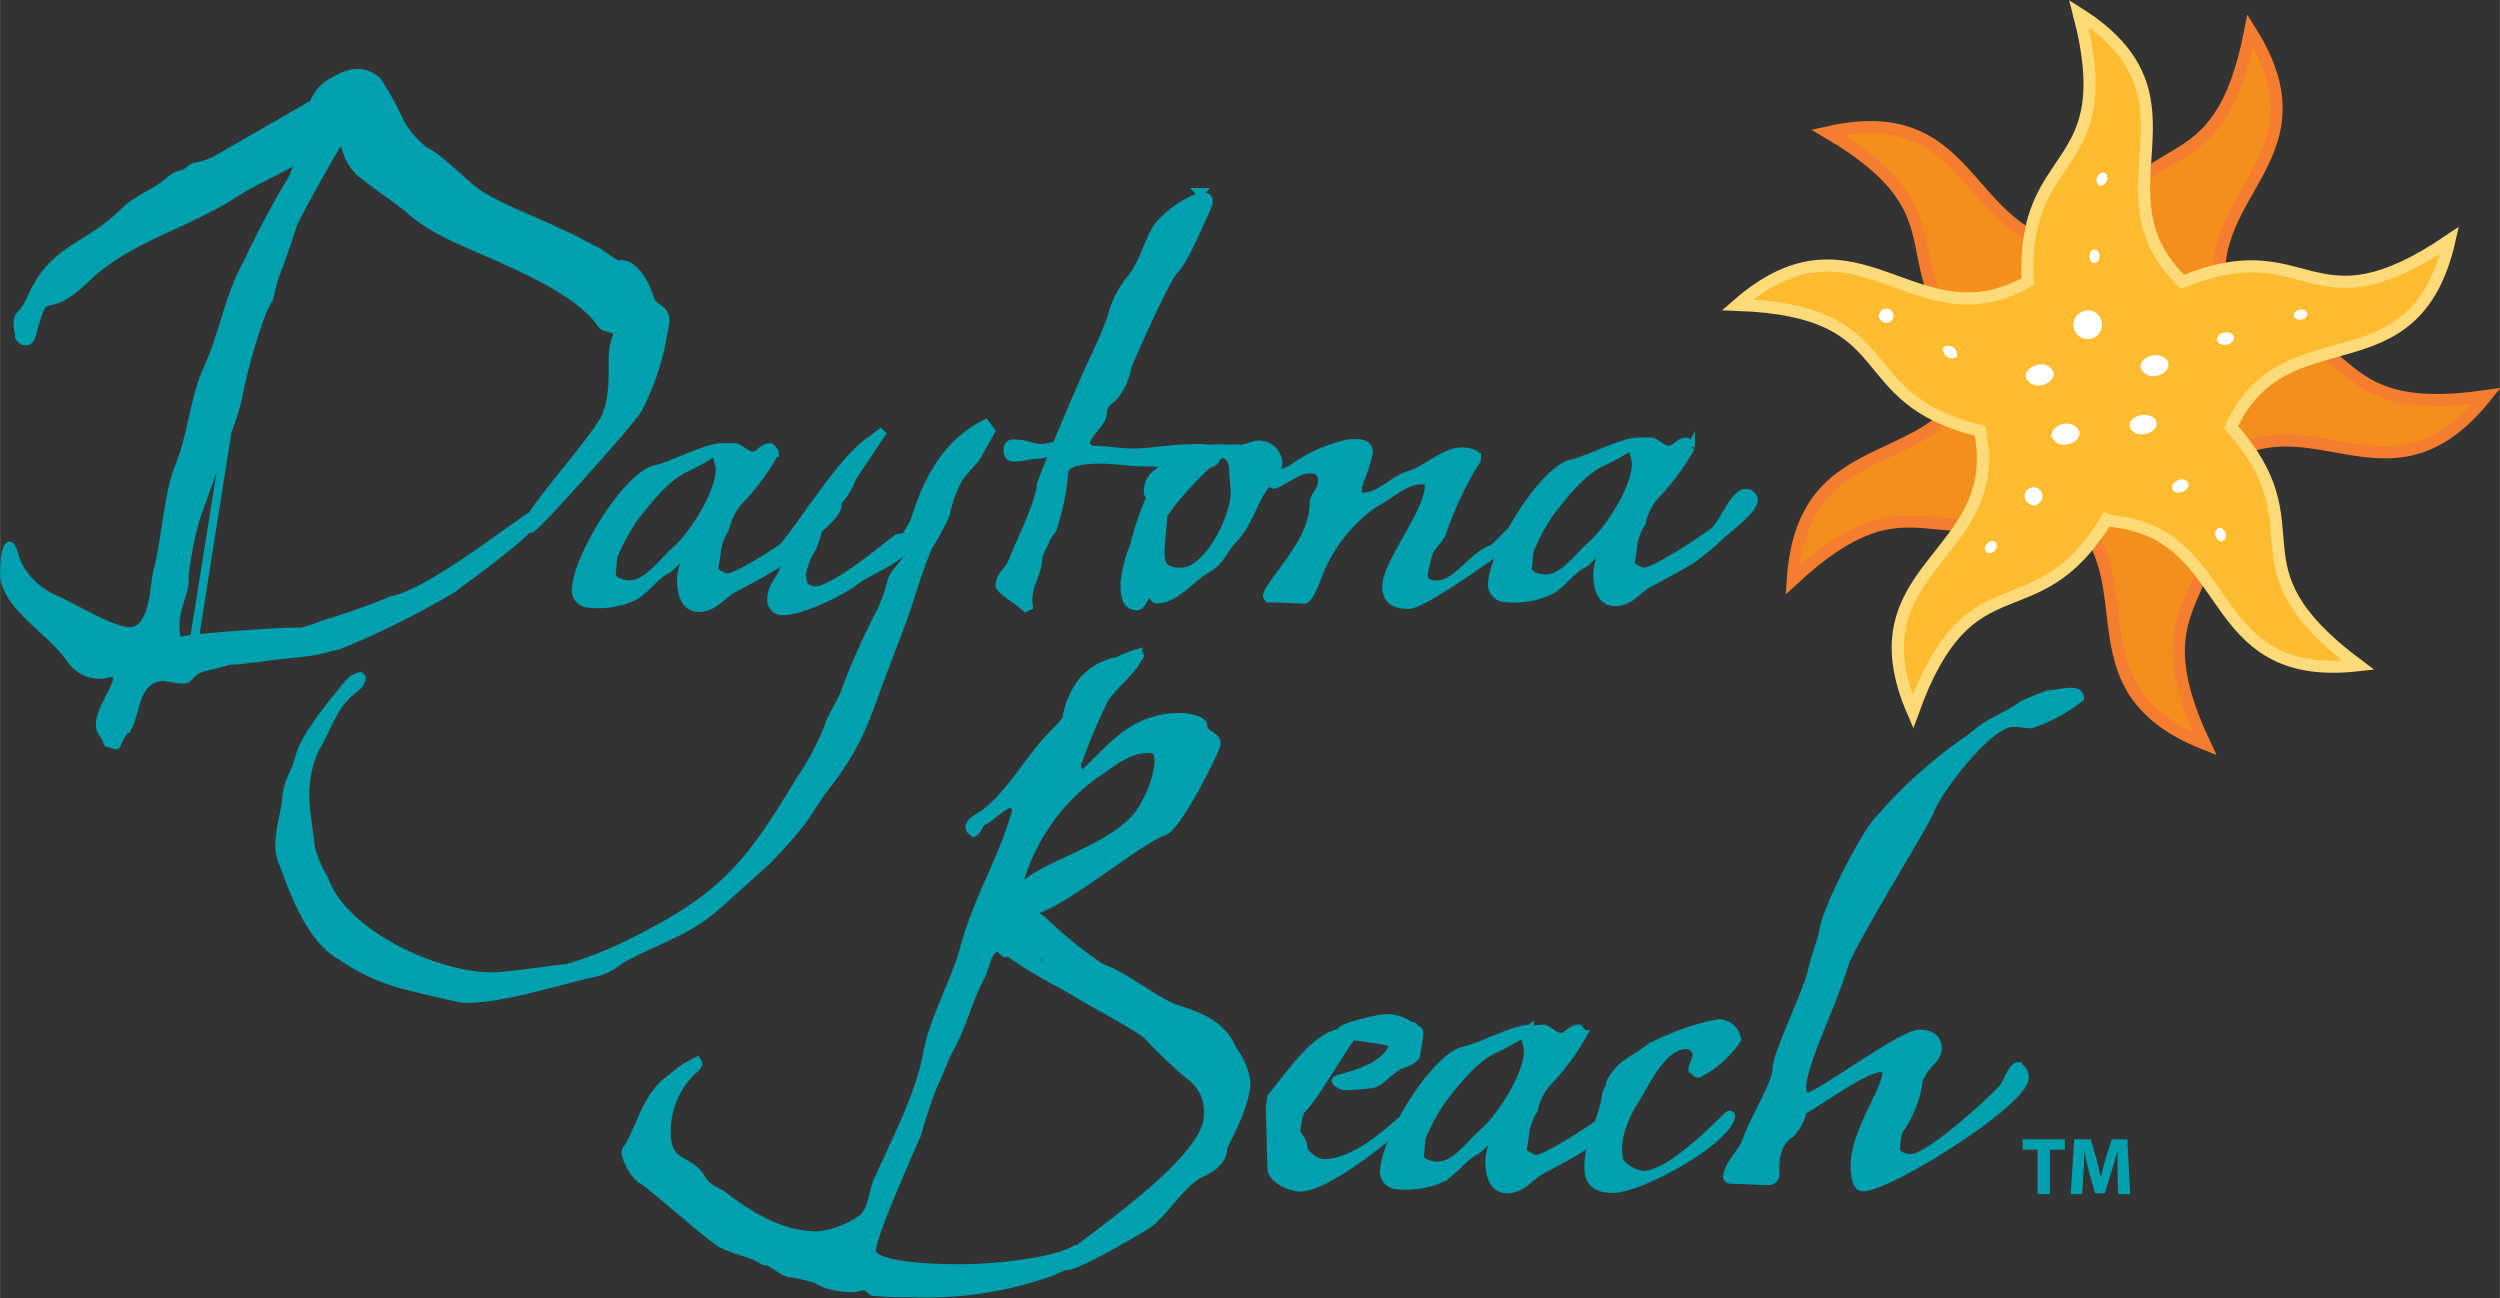 <svg xmlns="http://www.w3.org/2000/svg" width="2.58in" height="1.34in" viewBox="0 0 185.67 96.44"><rect x="0" y="0" width="185.67" height="96.44" fill="#333333" stroke="none"/><defs><style>.a,.b,.f{fill:#00a0af;}.a,.f{stroke:#00a0af;}.a{stroke-width:0.62px;}.c{fill:#f3901d;stroke:#f47d30;}.c,.d{stroke-width:0.9px;}.d{fill:#fdbb30;stroke:#ffda78;}.e{fill:#fff;}.f{stroke-width:0.4px;}</style></defs><title>daytona-beach</title><path class="a" d="M63.37,95.67a6.6,6.6,0,0,1-1.44-.15A4.4,4.4,0,0,1,60.61,95a10.71,10.71,0,0,0-1.74-.41c-.71,0-1.52-.91-1.93-.91-.2,0-.3-.1-.51-.2-.92-.51-1.93-.62-2.85-1.12s-5.7-4.79-6-4.79a3.83,3.83,0,0,1-1.12-1.93.52.52,0,0,1,.2-.41c1-1.73,1.43-4,3.26-5.19a7,7,0,0,1,1.83-1.22l.1.2-.1.21a6.21,6.21,0,0,0-2.24,5c0,2.34,1.73,1.84,2.55,3.26.4.71.81.81,1.52,1.22,2,1.53,4.38,3.06,7.13,3.06a7.23,7.23,0,0,0,3.15-1.13c1-.6.92-2.23,1.43-3.15,1.32-3,2.95-6,3.56-9.16.51-2.75,2-5.19,2.75-7.84.92-3.56,2.85-6.61,3.86-10.18v-.2a.44.44,0,0,0-.4-.41c-.51,0-1.33.92-1.94,1.23-.4.1-.51.81-.81.91-.1-.1-.3-.2-.3-.41,0-.4.81-.81,1.11-1,2-1.53,3.36-4.18,5.19-6,.31-.31.92-.91.92-1.12a5.13,5.13,0,0,1,.51-1.63A4.36,4.36,0,0,1,83,49.11a9.75,9.75,0,0,1,1.53-.61c0,.1.11.1.11.2a.1.1,0,0,1-.11.1c-.3.92-1.93,2.14-2.54,3.16a44.18,44.18,0,0,0-2,4.78c0,.41.2,1,.5.72,2-1.79,3.54-4.2,7.21-4.2.51,0,1.65.23,1.65.63,0,.72,1,.72,1,1.32,0,.41-2.85,6.11-3.87,6.52-1.94.61-8.14,5.93-10.07,5.93-.41,0-.7-.73-.7-1.14,0-2,7.71-3.26,9.34-6.83a7.75,7.75,0,0,0,1-2.95c0-.71,0-1.12-.81-1.12-1.53,0-2.75,1.12-4,1.94a15,15,0,0,0-5.81,9l-.09.21c0,.81,1.62,1.12,2.13,1.63a32.42,32.42,0,0,0,4.27,3.46c1.94.71,3.47,2.13,5.4,3C89,75.47,90.73,76,91.55,78a4.88,4.88,0,0,1,1,2.34c0,1.94-1.73,4.68-1.73,5,0,.92-1,1.53-1.73,1.84-1.58.86-2.76,3.18-4.1,3.91-.82.51-4.8,2.83-5.71,2.93-.1-.1.51-1,.51-1,2.14-1.73,9.92-7.06,9.92-10.11a3.28,3.28,0,0,0-1.33-3,35.07,35.07,0,0,1-3.15-3c-.31-.41-4.48-2.65-5.29-3.16-.31-.2-1.23-.71-1.23-.71a33.4,33.4,0,0,1-4-2.45,2.17,2.17,0,0,0-.6-.2h-.21c-.71.51-.71,1.53-1.12,2.24-.92,1.73-1.32,3.66-2.34,5.4-.41.81-.71,1.73-1.12,2.54a38.49,38.49,0,0,0-1.22,3.67c-.61,1.42-3.36,7.53-3.36,8.65,0,1.32,5.7,1.32,6.72,1.32,2,0,6.81-.41,8.45-1.43.1,0,.71-.1.5.21,0,.51-1.83,1.22-2.23,1.43a27.34,27.34,0,0,1-10.29,1.62,30.07,30.07,0,0,1-3.05-.1c-.2-.1-.41-.42-.71-.41S63.67,95.67,63.37,95.67Zm9.57-.25v-.1a.37.37,0,0,0-.3.1l.3.1Zm1.73-25.14c-.1,0-.3,0-.3.2a.47.47,0,0,0,.3.31c.1,0,.2-.31.2-.41S74.77,70.28,74.67,70.28Zm2.65.81c-.1,0-.21.21-.21.31s.21.1.21.1l.1-.31C77.42,71.09,77.42,71.09,77.32,71.09Z"/><path class="a" d="M96.57,88.19c-.71,0-2.13-.61-2.13-1.42,0,0-.11-4-.11-4.17v-.51l.11-.62c1.22-1.42,3.36-4.78,5.39-4.78.1,0,.3.1.41.1l.2.11c-1,1.32-3,4.88-3.87,5.59A7.87,7.87,0,0,0,96.26,84c0,.31.52.67.52,1.18s.91,1.22,1.52,1.22c2.85,0,5.91-3.46,6.31-3.56l.11.1C103.19,84.43,98.5,88.19,96.57,88.19Zm6.93-8.8c-.62.41-1.09,1.14-1.81,1.14a18.09,18.09,0,0,1-1.86.13c-.1,0-.61-.2-.61-.41s3.53-.59,4.28-2.61c.17-.47-3.91-.62-3.91-1s2.89-1,3.29-1a3,3,0,0,1,1.63.41c-.1.3.53,0,.53.32s.52-.27.31.83l-.21,1.23C104.74,79,104.1,78.88,103.5,79.39Zm-.31-2.6-.31.11a.1.1,0,0,0-.1.1c0,.2.31.3.41.3s.2-.1.2-.3A.22.22,0,0,0,103.19,76.79Z"/><path class="a" d="M126.12,79.74c-.1,0-.41-.3-.41-.3,0-.31.31-.71.31-1.12a.79.79,0,0,0-.82-.71c-1.73,0-3,2.85-3.76,4.07-1.66,2.59-1.23,4.17-1.23,4.27,0,.72,1.33,1.32,1.84,1.32,2.24,0,6.21-4.47,6.41-4.47a.1.1,0,0,1,.1.1c-.3,1.83-6.72,5.39-8.75,5.39-1.22,0-1.83-.4-1.83-1.62,0-2,1.12-3.57,1.32-5.4.1-.21.1-.41.31-.61-.11,0,0-.31.2-.61.81-1.22,1.63-1.32,2.74-2.24A18.69,18.69,0,0,1,127.64,76,1.41,1.41,0,0,1,129,77.2,7.64,7.64,0,0,1,126.12,79.74Zm1.12-2.54c-.1,0-.21.21-.21.21l.21.2a.22.22,0,0,0,.21-.2Z"/><path class="a" d="M152.09,51.59c.71,0,2.37-.57,2.37.25a11.92,11.92,0,0,1-3.59,1.94c-.61,0-.65-.1-1.36-.1-1.84,0-5.6,5-6.21,6.61-.21.71-5.71,9.57-6.31,11.3-.41,1.32-.92,2.65-1.43,3.87-.2.51-1.73,4.07-1.73,5.29,0,.31.1.71.41.71.81,0,7-4.68,8.34-4.68.72,0,1.33.31,1.33,1.12s-1.12,1.22-1.43,2.44A8.19,8.19,0,0,1,141,84a6,6,0,0,0-.2,1.32c0,.51.71.71,1.12.71,1.33,0,5.8-4.07,6.82-5.19.31-.3.71-1.63,1.12-1.63a.91.91,0,0,1,.51.82c0,1.83-10.08,8.14-12,8.14-.61,0-.61-1.22-.61-1.63,0-2.44,2.34-5.6,2.34-6.82a.37.37,0,0,0-.41-.4c-1.22,0-4.78,2.64-5.8,3.15a3.57,3.57,0,0,1-.91,1.73c-1.33.82-1.13,2.65-1.13,3a.48.48,0,0,1-.5.51h-.21c-.4,0-2.13-.1-2.64-.1a.22.22,0,0,1-.21-.2c0-.82,1.12-1.83,1.42-2.65.42-1.42,2.25-4.28,2.25-5.39s2.34-5.81,2.64-7.33c.21-1,.61-1.84.82-2.85.2-1.63,2.85-6.72,3.87-8a35.37,35.37,0,0,1,7.12-6.41,9.41,9.41,0,0,1,2.14-1.43,14.36,14.36,0,0,0,1.53-.88C150.08,52.35,152.09,51.59,152.09,51.59Z"/><path class="a" d="M119.58,83.54a19.64,19.64,0,0,1-1.84,1.52c-1.12.72-2.13,1.23-3.25,1.84-.82.41-1.43,1.42-2.55,1.42s-1.32-1.22-1.32-2.14c0-.61.51-1.83.31-1.83s-1,.92-1.33,1.12c-.91.41-1.7,1.65-2.63,2.07a6.34,6.34,0,0,1-3.17.48,1,1,0,0,1-1-.92c0-2.44,3.77-8.55,5.91-9.06,1.11-.2,3.78-1.63,4.91-1.63a19.27,19.27,0,0,1-2.67,1.53c-1.53.71-2.88,2.47-3.9,3.8a15.28,15.28,0,0,0-1.5,2.82c0,.3-.1,1.11-.1,1.32,0,.51.91.71,1.32.71,1.32,0,2.44-1.62,3.36-2.44,1.32-1.12,3.36-4.28,3.36-6.11,0-.41-.21-.71-.21-1.12s1-.51,1.33-.51.81.61,1.32.61.71-.61,1.33-.61c0,0,.3.31.3.41a17.79,17.79,0,0,1-2.44,3.36,4.36,4.36,0,0,0-1.22,2.24,4.61,4.61,0,0,0-.62,1.53c0,.4-.2,1.32-.2,1.52s.72.61,1,.61c.82,0,4.48-2.44,5.19-3s1.53-2.85,2.34-2.85c.31,0-.27.23-.27.54C121.34,81.54,120.19,82.93,119.58,83.54Zm-11.3-4.38.2.1a.57.57,0,0,0,.11-.41A.46.46,0,0,0,108.28,79.16Z"/><path class="b" d="M151.33,85.39h-1.11v-.77h3.14v.77h-1.11v3.3h-.92Z"/><path class="b" d="M157.27,87.14c0-.49,0-1.08,0-1.68h0c-.13.52-.3,1.1-.46,1.58l-.49,1.59h-.72l-.44-1.57c-.13-.49-.26-1.06-.37-1.6h0c0,.55,0,1.18-.06,1.69l-.08,1.54h-.86l.26-4.07h1.23l.4,1.37c.13.46.25,1,.34,1.45h0c.11-.47.25-1,.39-1.47l.43-1.35H158l.21,4.07h-.89Z"/><path class="c" d="M164,34.88c7.39-6.17,13.27,3.8,20.65-5.46-12.46,1.81-8.94-5.24-19.19-5.84-3.38-9,8-11.26,1.67-21.29-2.41,12.36-7.89,6.7-11.84,16.18-9.63.2-8-11.26-19.54-8.64,10.86,6.37,3.77,9.89,11.4,16.77-2.58,9.27-13.21,4.63-14,16.45,9.23-8.57,10.56-.76,19.34-6.1,8.05,5.28.24,13.92,11.24,18.29-5.35-11.39,2.49-10.29.09-20.27"/><path class="d" d="M156.46,38.59c-5.36,8.76-10.12,2.43-14.39,14.27C137.38,42,149,41.41,147.05,32c-10-2.43-5.4-8.9-18-9.36,8.93-7.78,13.17,3,21.55-1.72-.53-10.25,7-7.73,3.8-19.91,10,6.32.76,13.25,7.7,19.92,9.5-3.91,9.38,4,19.82-3.07C179.3,29.39,169.68,23,165.7,31.72c6.83,7.67-.65,10.17,9.44,17.69-11.77,1.33-8.87-9.87-18.46-10.73Z"/><path class="e" d="M156.07,23.82a1.06,1.06,0,1,1-1.18-.74A1,1,0,0,1,156.07,23.82Z"/><path class="e" d="M152.52,27.68c.07.42-.34.83-.91.93a1,1,0,0,1-1.16-.6c-.06-.41.34-.83.92-.92A.94.94,0,0,1,152.52,27.68Z"/><path class="e" d="M154.44,32.08c.07.42-.34.83-.91.92a1,1,0,0,1-1.16-.59c-.06-.42.34-.83.91-.93A1,1,0,0,1,154.44,32.08Z"/><path class="e" d="M160.17,31.38c.06.39-.33.78-.88.87s-1-.16-1.11-.55.33-.79.88-.87S160.11,31,160.17,31.38Z"/><path class="e" d="M161.05,27c.07.41-.34.83-.91.92a1,1,0,0,1-1.16-.59c-.06-.42.34-.84.91-.93S161,26.59,161.05,27Z"/><path class="e" d="M165.92,25.05c0,.26-.21.51-.55.56s-.66-.1-.7-.35.2-.51.55-.57S165.88,24.8,165.92,25.05Z"/><path class="e" d="M171.37,23.29c0,.21-.17.41-.44.45s-.53-.08-.56-.29.16-.4.44-.45S171.34,23.09,171.37,23.29Z"/><path class="e" d="M150.73,37.43a.66.66,0,1,1,.77-.12A.56.56,0,0,1,150.73,37.43Z"/><path class="e" d="M147.51,41a.44.44,0,0,1,.09-.62c.2-.21.48-.25.62-.1a.45.45,0,0,1-.09.62A.46.46,0,0,1,147.51,41Z"/><path class="e" d="M161.35,36.34c-.1-.24.08-.54.41-.67a.57.57,0,0,1,.76.19c.1.24-.08.54-.41.67S161.44,36.58,161.35,36.34Z"/><path class="e" d="M165.06,40.2c-.19.06-.42-.12-.5-.38a.47.47,0,0,1,.21-.6c.2-.06.43.12.51.38A.46.46,0,0,1,165.06,40.2Z"/><path class="e" d="M155.92,13.77a.46.46,0,0,1-.15-.62c.11-.26.35-.4.54-.32a.45.45,0,0,1,.15.61C156.35,13.7,156.11,13.85,155.92,13.77Z"/><path class="e" d="M144.33,25.79a.66.66,0,0,1,1,.73.67.67,0,0,1-1-.73Z"/><path class="e" d="M139.59,23.29a.53.53,0,1,1,.2.59C139.56,23.72,139.47,23.45,139.59,23.29Z"/><path class="e" d="M155.57,18.53c.21,0,.37.23.36.51s-.18.51-.39.5-.36-.23-.36-.51S155.36,18.52,155.57,18.53Z"/><path class="a" d="M71.24,35.45a8.67,8.67,0,0,0-1,2.73,19.53,19.53,0,0,1-1.32,2.44c-.51,1.23-.92,2.44-1.33,3.77-.51,1.63-1.22,3.36-1.83,5-1.63,4.28-1.83,5.71-4.78,9.47-.51.71-.92,1.43-1.43,2.14A35.1,35.1,0,0,1,56.88,64c-.81.71-2.45,2.21-3.26,2.92-2.44,2.34-4.78,2.78-7.63,4.41a4.4,4.4,0,0,1-1.83.92c-2.85.61-6.72,1.93-9.57,1.93-.51,0-3.73-.81-4.17-.92A14.58,14.58,0,0,1,25.33,71c-2.36-1.27-3.66-5.19-4.27-6.81a3.19,3.19,0,0,1-.31-1.43c0-1.12.41-2.34.51-3.46.1-1.32.72-1.93,1-3.15.41-1.52,2.54-4.08,3.56-5.3a1.49,1.49,0,0,1,.92-.61l.1.1c0,.61-.92,1-1.22,1.43-1,1-1.53,2.74-2.24,3.86a8.05,8.05,0,0,0-.71,3.77c0,.81.4,3.16.4,3.56a8.9,8.9,0,0,0,1,2.34c1.42,4.08,8.35,7.23,12.42,7.23,1.22,0,5.09-.61,5.6-.61a28.61,28.61,0,0,0,5-2c6.72-3.36,8.55-5.69,12.42-12.11a19.65,19.65,0,0,0,2-3.76c.3-1,1-1.84,1.32-2.85a54.07,54.07,0,0,1,2.44-5.5,10.23,10.23,0,0,0,.92-2.44c.2-.92,1.42-1.53,1.42-2.65,0-.51-.1-.41-.5-.41-.11,0,.61-1,.81-1.52.41-1,1.39-5.28,5.26-7.21l.41.55C71.86,35.1,72.86,33.41,71.24,35.45Zm-13.95,9c0-1,1-1.73,1-2.54,0-.61-.51-.61-.51-.72s.1-.1.1-.2c1.53-1.73,4.78-7.06,6.82-8.28L65.6,32l-2.33,3.49a5.23,5.23,0,0,1-1.49,2.18c-1.12,1-.89,1.75-1.5,3.07a4.91,4.91,0,0,0-.74,2,4.31,4.31,0,0,0,.09.5c0,.41.61.61.92.61,1.53,0,6-3.87,6.11-3.87l1.1-.22c-.1,1.53-3.27,2.59-4.28,3.4s-4,2.22-5.27,2.22A.82.82,0,0,1,57.29,44.49ZM61.36,56.3v.1l.31.1c.1-.1.2-.2.2-.31s-.1-.2-.2-.2A.28.28,0,0,0,61.36,56.3Z"/><path class="a" d="M89.64,15.4c-.31.61-1.63,3.87-2.44,4.68-.62.61-3.06,6.11-3.47,7.13a5,5,0,0,1-1,2.24c-.51.4-.82.71-.82,1.12,0,.91-1.12,1.42-1.32,2.44l.41.4c1.12,0,2.13.21,3.15.21,1.43,0,2.75-.31,4.18-.31.51,0,2-.2,2,.62,0,.61-1.12.61-1.63.61-1.22,0-2.44-.21-3.66-.21s-2.14-.2-3.26-.2c-.71,0-2.75,0-2.75,1a18.8,18.8,0,0,1-.81,4c0,.2-.61.81-.61,1.11a7.19,7.19,0,0,0-.51,1.13c0,1.32-.92,2.13-.71,3.66l-.21.1c-.4-.41-1.93-1.32-1.93-1.63,0-.81.71-1.12.92-1.73.5-1.32,2.13-4.58,2.13-5.7,0-.3,2.55-6.31,3.06-7.43.71-1.73,1.63-3.36,2.23-5.19A7.25,7.25,0,0,1,84,20.69c.92-1.12,1.22-2.64,1.93-3.76C86.89,15.5,90.45,13.47,89.64,15.4ZM79.77,32.81c-.11,0-.21.4-.21.5a.33.33,0,0,0,.31-.3l-.1-.1Zm9.46-18.43-.1-.1a.35.35,0,0,0-.1.21h.1C89.23,14.49,89.23,14.38,89.23,14.38Z"/><path class="a" d="M85.87,44.51c-.1,0-.3-.41-.51-.41-.4,0-.51.92-.91.92-.92,0-.92-1-.92-1.63a9.18,9.18,0,0,1,.71-2.85,18.93,18.93,0,0,1,1.12-3.36c.11-.1.11-.1.11-.2s-.21-.21-.21-.41c0-1.32.92-1.53,1.94-2.24,1.73-1.22,2.84-1,4.88-1,.51,0,1-.3,1.43-.3a1.44,1.44,0,0,1,1.42,1.32,2.06,2.06,0,0,1-.51,1.22c-1.22,1-1.52,3.16-2.85,4.49-.81.91-.91,1.62-2,2.23S87.4,44.41,86,44.51Zm4.89-10.79c-.61,0-4.38,4.07-4.38,4.68,0,.31-.2,1.94-.2,2.75,0,1,.51,1.32,1.53,1.32,2,0,4-4,4-5.9,0-.51-.11-1.12-.11-1.63S91.37,33.72,90.76,33.72Z"/><path class="a" d="M112.23,39.73c0,.2-.1.61-.3.71-1.23.81-6.21,4.48-7.33,4.48-.92,0-1.63-.31-1.63-1.33,0-1.83,3.16-5.49,3.16-7.53,0-.3-.21-.4-.51-.4-1.33,0-2.34,1.11-3.57,1.73A11.72,11.72,0,0,0,97.78,43c-.1.31-.61,1.53-.92,1.53-.1,0-1.93-.1-2.54-.1a.21.21,0,0,1-.21-.21,1,1,0,0,0,.11-.3c1.22-1.93,3.35-4.07,3.35-6.51,0-.62.62-.92.62-1.73a.82.82,0,0,0-.51-.82h-.61c-.61,0-2.14,1.12-2.45,1.12-.1,0-.3-.1-.3-.2l.2-.21c.41-.4,1.12-.51,1.53-.81a10.94,10.94,0,0,1,4.17-1.83c.72,0,1.43-.1,1.43.71a12.93,12.93,0,0,1-.71,2.14v.1c-.11.1-.11.3-.11.51s0,.51.31.51c1.42,0,2.24-1.22,3.56-1.63s2.54-1.73,3.87-1.73c.3,0,1.12.1,1.12.41a.72.72,0,0,1-.21.5,26,26,0,0,0-2.34,5c-.2.62-.71.92-1,1.53a8.12,8.12,0,0,0-.41,1.73c0,.61.51.71,1,.71,1.52,0,2.64-2.24,4.17-2.65l1.22-1.22C112.23,39.52,112.23,39.63,112.23,39.73Zm-11.8-6.42v.21a.57.57,0,0,0,.3.41h.1c.11,0,.21-.52.21-.62s-.1-.3-.31-.3A.45.45,0,0,0,100.43,33.31Z"/><path class="a" d="M127.6,39.93a19.36,19.36,0,0,1-1.84,1.53c-1.12.71-2.14,1.22-3.25,1.83-.82.41-1.43,1.42-2.55,1.42s-1.32-1.22-1.32-2.13c0-.61.51-1.84.3-1.84s-1,.92-1.32,1.12c-.92.41-1.7,1.65-2.63,2.07a6.34,6.34,0,0,1-3.17.48,1,1,0,0,1-1-.92c0-2.44,3.77-8.55,5.9-9.06,1.12-.2,3.79-1.63,4.91-1.63a18.14,18.14,0,0,1-2.67,1.53c-1.52.71-2.87,2.48-3.89,3.8a15.28,15.28,0,0,0-1.5,2.82c0,.3-.1,1.12-.1,1.32,0,.51.91.71,1.32.71,1.32,0,2.44-1.62,3.36-2.44,1.32-1.12,3.36-4.27,3.36-6.11,0-.4-.21-.71-.21-1.12s1-.5,1.33-.5.81.6,1.32.6.71-.6,1.32-.6c0,0,.31.3.31.4a17.36,17.36,0,0,1-2.44,3.36,4.4,4.4,0,0,0-1.22,2.24,4.7,4.7,0,0,0-.62,1.53c0,.4-.2,1.32-.2,1.52s.71.61,1,.61c.81,0,4.48-2.43,5.19-3s1.53-2.85,2.34-2.85a.56.56,0,0,1,.61.51C130.24,37.9,128.21,39.32,127.6,39.93Zm-11.3-4.38.2.11a.64.64,0,0,0,.1-.41A.45.45,0,0,0,116.3,35.55Z"/><path class="a" d="M27.26,7.46c-.27.15-.34.37-.5.61a15.67,15.67,0,0,1-5.14,4c-1.3.77-2.74,1.35-4.12,2.24-3.88,2.51-7.95,3.31-11.18,6.42s-2.85,0-3.93,4c-.07.22-.11.54-.4.6l-.21,0c-.1,0-.35-.24-.37-.34l0-.2c-.33-1.7.21-1,.92-2.67,1.66-3.74,4-3.56,6.89-6.39,1-1,2.33-1.38,3.39-2.31a1.86,1.86,0,0,1,.94-.49c.4-.08.6-.48,1-.56A4.9,4.9,0,0,0,16,11.9l7.56-4.35m6.19,1.63a7,7,0,0,0,1.81,2.05c1.25.59,3.12,2.74,4.39,3.43,1.87,1.09,4,1.82,5.93,2.79.89.35,1.61.84,2.41,1.2.33.14,1.44,1.07,1.65,1,1.19-.23,2.08,1.67,2.37,2.65.22.58.93.54,1.09,1.34a3.26,3.26,0,0,1-.13,1,19.11,19.11,0,0,1-1.9,5.76c-.46.81-7,8.15-7.74,8.7-.1,0-.08.13-.18.15s-.32,0-.34-.15c.35-1.41,5.68-7.06,6-8.48.73-2.11.13-4.17.62-5.4.06-.22.14-.34.12-.44-.1-.5-.78-.27-1.18-.71-2-2.93-8-5-11.21-6.55a13.46,13.46,0,0,1-2.9-1.82c-.51-.52-2.5-1.83-3.85-2.92a4,4,0,0,1-1.06-1.94c-.18-.9-.53-.11-.55-.21s-3,5.14-3.39,6.15c-.39,1.22-.76,2.32-1.24,3.55-.21.56-.45,1.65-.51,1.87-.75,1-2.08,5.89-2.25,7.17a19.09,19.09,0,0,1-1.41,4c-.51,1.65-1.12,3.33-1.73,5a26,26,0,0,0-.89,4.52c.21,1.1-1,2.37-.57,4.57,0,.3.93,0,1,0s5.5-.54,8.19-.54l.1,0A10.06,10.06,0,0,0,24,46.39a52.89,52.89,0,0,0,5.15-1.82c3-.58,10-6.28,10.58-6.39a.1.1,0,0,1,.12.08c.18.9-5.4,4.77-6.21,5.44a62.13,62.13,0,0,1-8.51,4.23c-.6.12-1.08.29-1.77.42s-3.56.4-4,.48l-.3.06A5.75,5.75,0,0,0,18,49c-.4.08-.82,0-1.22.13s-1.38.37-1.48.39c-1.1.21-1.19.85-1.49.91-.7.13-1.39-.25-2-.13-1.8.34-1.7,2.5-2.3,3.65a3.89,3.89,0,0,0-.85,1.36c-.09.12-.46-.13-.46-.13s-.2.1-.24-.1c-.08-.4-.43-.65-.51-1-.23-1.2,1.38-3.07,1.24-3.77-.09-.5-.37-.34-.67-.28a2.6,2.6,0,0,1-2.81-1.12C3.79,46.86.79,45.27.34,43c-.07-.4,0-2.38.36-2.46.1,0,.28.37.3.47a4.64,4.64,0,0,0,.72,1.61,5.77,5.77,0,0,0,2.11,1.78c1.23.48,4.77,2.71,6,2.48,1.6-.31,1.58-3.11,1.85-4.4.61-2.19.82-6,1.61-7.78,1-2.46,1.09-5.08,2.19-7.47S17,22,18.34,19.6a66.48,66.48,0,0,1,3.11-5.89c1.46-2.14.77-6.31,3.22-7.61C25.69,5.49,26.78,5,28,6A23.73,23.73,0,0,1,29.74,9.18ZM11.65,15.49a.27.27,0,0,0-.24.36c0,.09.12.08.22.06l.3-.06,0-.32A.37.37,0,0,0,11.65,15.49Zm6.64,7.64-4,25.13a.42.42,0,0,0-.32.47v.1l.32,0c.08-.11.26-.25.23-.45l-.12-.08A.1.1,0,0,0,14.32,48.26Zm32-19.86"/><path class="a" d="M59.55,40.36a21,21,0,0,1-1.84,1.53c-1.12.71-2.13,1.22-3.26,1.83-.81.41-1.42,1.42-2.54,1.42S50.59,43.93,50.59,43c0-.61.51-1.84.3-1.84s-1,.92-1.32,1.12c-.92.41-1.7,1.65-2.63,2.07a6.34,6.34,0,0,1-3.17.48,1,1,0,0,1-1-.91c0-2.45,3.77-8.56,5.9-9.06,1.12-.21,3.79-1.64,4.91-1.64a19,19,0,0,1-2.67,1.54c-1.52.71-2.87,2.47-3.89,3.79a15.6,15.6,0,0,0-1.5,2.82c0,.3-.1,1.12-.1,1.32,0,.51.91.72,1.32.72,1.33,0,2.44-1.63,3.36-2.45,1.32-1.12,3.36-4.27,3.36-6.1,0-.41-.2-.72-.2-1.13s1-.5,1.32-.5.81.61,1.32.61.71-.61,1.32-.61c0,0,.31.3.31.4A17.47,17.47,0,0,1,55.07,37a4.4,4.4,0,0,0-1.22,2.24,4.67,4.67,0,0,0-.61,1.53c0,.4-.21,1.32-.21,1.52s.71.61,1,.61c.81,0,4.48-2.44,5.19-3S60.77,37,61.58,37a.56.56,0,0,1,.61.51C62.19,38.33,60.16,39.75,59.55,40.36Z"/><path class="f" d="M78.67,33.68a2.07,2.07,0,0,0-.32,0c-.48,0-.91.2-1.38.2s-1,.2-1.55.2c-.22,0-.69,0-.69-.61,0-.81.65-.61.86-.61.6,0,1.16.31,1.77.31.43,0,.86-.21,1.33-.21"/></svg>